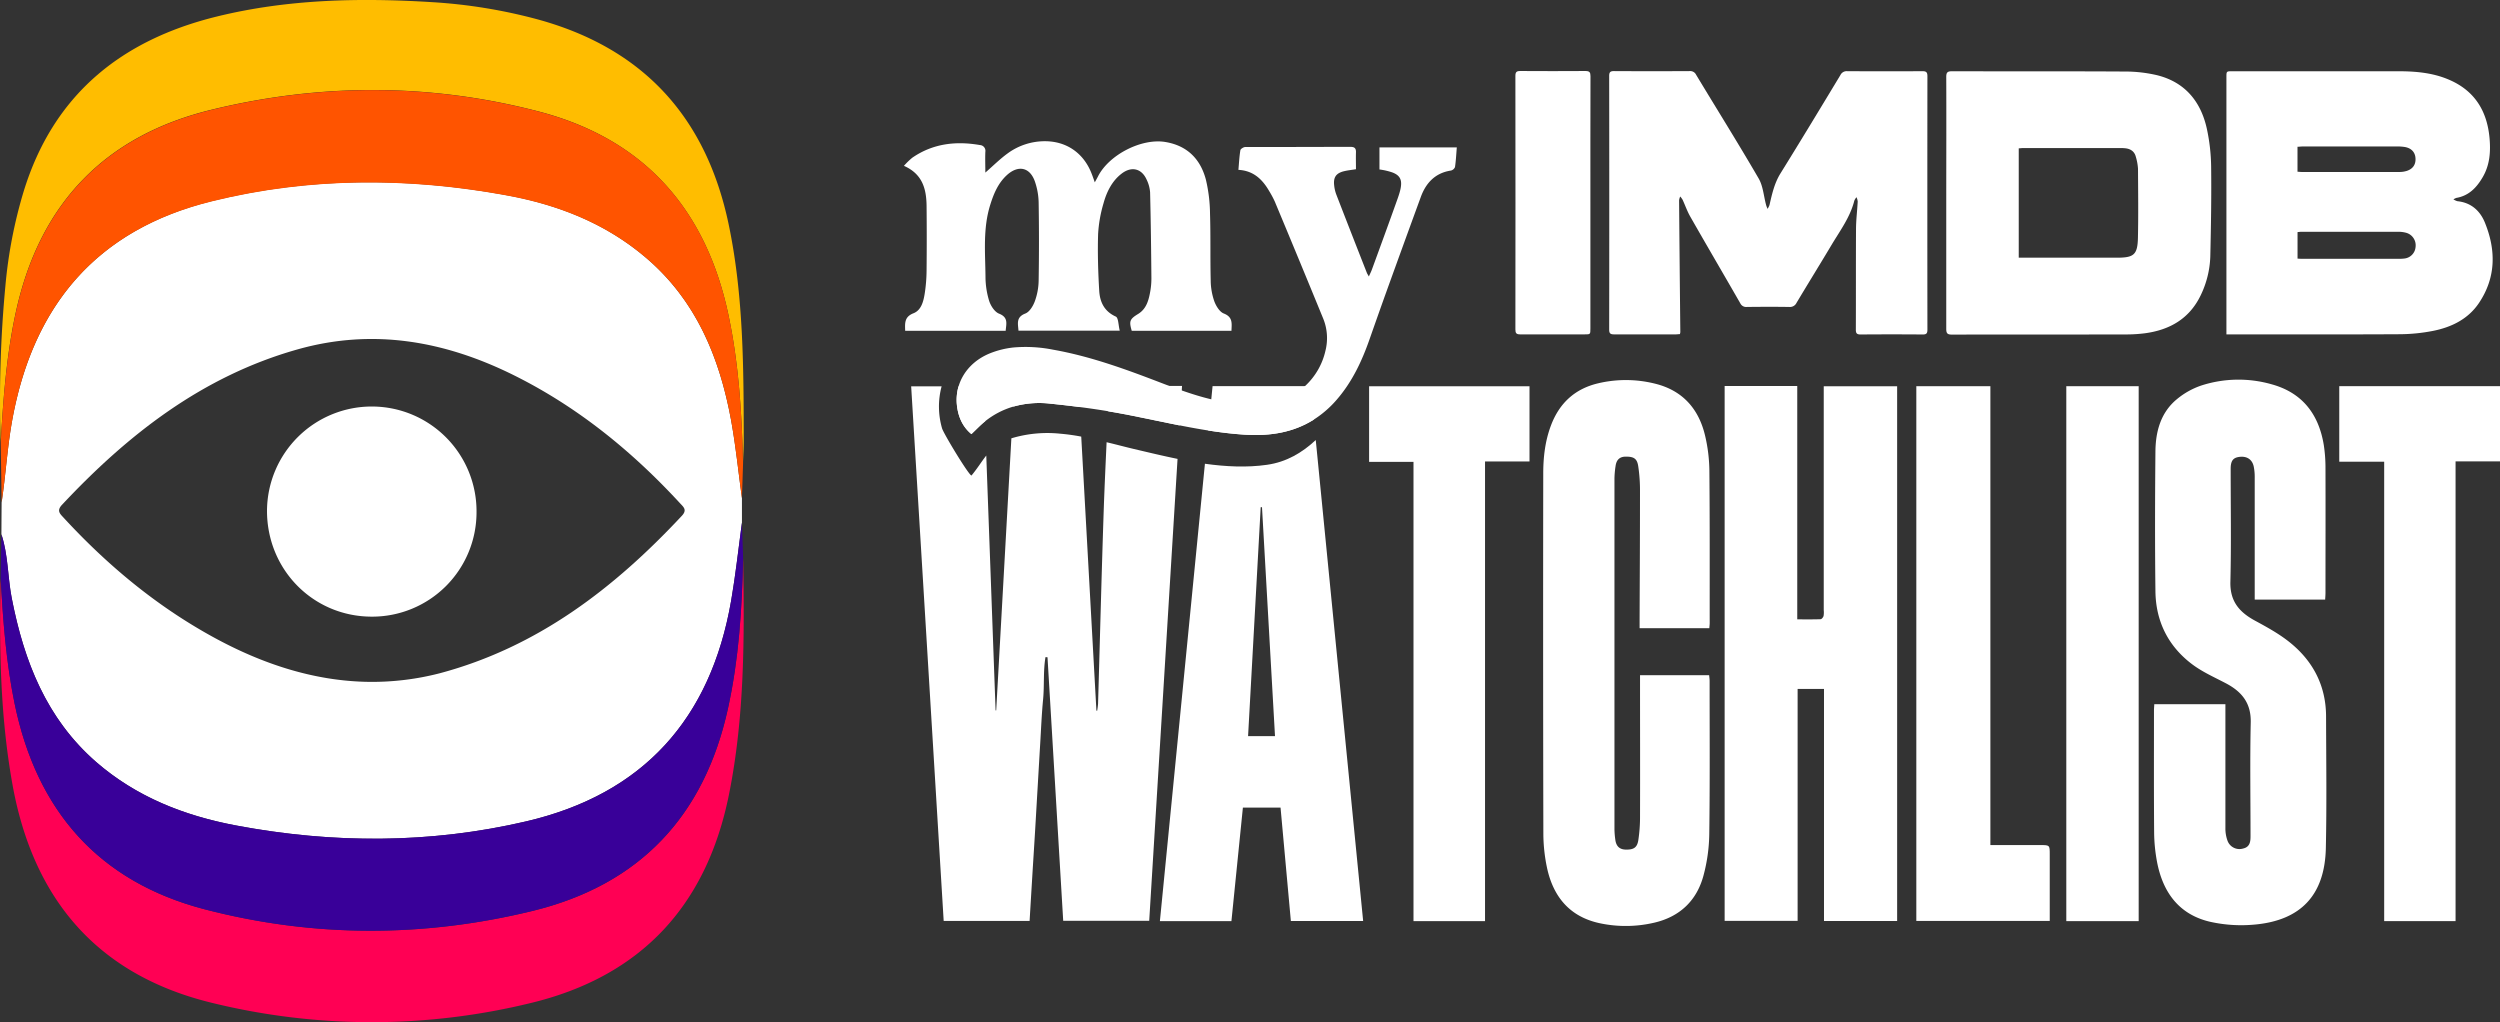 <svg xmlns="http://www.w3.org/2000/svg" viewBox="0 0 1153.33 471.57"><rect x="0" y="0" width="1153.33" height="471.57" fill="#333333" stroke="none"/><defs><style>.cls-1{fill:#fff;}.cls-2{fill:#ff0054;}.cls-3{fill:#ffbd00;}.cls-4{fill:#ff5400;}.cls-5{fill:#390099;}</style></defs><g id="Layer_2" data-name="Layer 2"><g id="Layer_1-2" data-name="Layer 1"><path class="cls-1" d="M775,154.15c-.72,0-1.33.11-1.94.11-9.47,0-19,0-28.42,0-1.69,0-2.27-.42-2.27-2.2q.08-58.5,0-117c0-1.7.45-2.27,2.22-2.26q17.45.1,34.89,0a3,3,0,0,1,3,1.71c9.65,16,19.53,31.79,28.9,47.92,2,3.52,2.28,8.07,3.38,12.15.16.61.44,1.19.66,1.78a8.39,8.39,0,0,0,.91-1.79c1.14-5,2.25-10,5-14.48C830.7,65,839.87,49.82,849.05,34.62a3.19,3.19,0,0,1,3.14-1.78c11.56.06,23.12.08,34.68,0,1.91,0,2.31.62,2.31,2.39q-.07,58.41,0,116.8c0,1.66-.36,2.3-2.17,2.28q-14.31-.12-28.62,0c-1.74,0-2.24-.5-2.23-2.23.06-15.39,0-30.79.08-46.18,0-4.3.56-8.61.78-12.92a6.32,6.32,0,0,0-.56-2,5.87,5.87,0,0,0-1,1.59c-1.92,7.66-6.62,13.9-10.56,20.51-5.32,8.91-10.78,17.73-16.1,26.63a3.34,3.34,0,0,1-3.3,1.9c-6.55-.1-13.09-.08-19.64,0a3,3,0,0,1-3-1.67c-7.66-13.34-15.44-26.61-23.08-40-1.41-2.46-2.34-5.19-3.54-7.78a8.88,8.88,0,0,0-1.11-1.51,6.26,6.26,0,0,0-.51,1.79q.25,30.39.57,60.78C775.17,153.48,775.1,153.69,775,154.15Z"/><path class="cls-1" d="M1146.36,102.69c-2.24-5.5-6.39-9.23-12.7-9.87a7.33,7.33,0,0,1-1.81-.85,7.33,7.33,0,0,1,1.34-.67c5.82-1,9.39-4.8,12.18-9.6,3.19-5.48,3.68-11.44,3.17-17.59-1.07-13-7-22.55-19.33-27.59-7.28-3-15-3.64-22.73-3.65h-76.65c-2.7,0-2.71,0-2.71,2.75V154.26h2.5c25.83,0,51.65.08,77.48-.07a82,82,0,0,0,15.32-1.54c8.55-1.7,16.24-5.45,21.23-12.91C1151.51,128,1151.53,115.39,1146.36,102.69Zm-37.28,16.59a20.33,20.33,0,0,1-2.71.12H1062.1c-.68,0-1.35-.05-2.17-.09V107.05c.63,0,1.17-.12,1.71-.12q22.33,0,44.68,0a13.62,13.62,0,0,1,3.71.46,6,6,0,0,1,4.35,6.56A5.81,5.81,0,0,1,1109.08,119.28Zm1.21-40.43a11.37,11.37,0,0,1-3.49.49q-22.44,0-44.89,0c-.61,0-1.22-.08-2-.12V67.71c.79,0,1.53-.13,2.26-.13q21.93,0,43.85,0a18.08,18.08,0,0,1,3.53.26c3,.57,4.65,2.47,4.8,5.23S1113.22,77.91,1110.29,78.85Z"/><path class="cls-1" d="M1020.07,76.9a87.42,87.42,0,0,0-2-17.59c-2.79-12.59-10.16-21.46-23-24.63A64.55,64.55,0,0,0,980.15,33c-26.54-.16-53.07-.05-79.61-.13-2.12,0-2.68.54-2.67,2.67.08,19.36,0,38.72,0,58.08s0,38.72,0,58.09c0,2.13.56,2.66,2.67,2.65,26.61-.07,53.21,0,79.82-.07a70.05,70.05,0,0,0,9.16-.54c11.48-1.54,20.54-6.74,25.73-17.52a44.23,44.23,0,0,0,4.44-18.14C1020,104.33,1020.24,90.61,1020.07,76.9ZM986.3,109.6c-.17,7.91-1.84,9.28-9.66,9.28H931.31V68.43c.68,0,1.34-.13,2-.13h44.9a19.51,19.51,0,0,1,2.29.11c2.45.27,4.21,1.48,4.83,3.93a24.47,24.47,0,0,1,1,5.53C986.39,88.44,986.53,99,986.3,109.6Z"/><path class="cls-1" d="M733.7,93.7v57.86c0,2.7,0,2.7-2.73,2.7-9.88,0-19.77,0-29.66,0-1.76,0-2.21-.55-2.21-2.26q.07-58.48,0-117c0-1.74.52-2.25,2.25-2.24q15,.1,30.07,0c1.9,0,2.32.61,2.32,2.39C733.68,54.71,733.7,74.21,733.7,93.7Z"/><path class="cls-1" d="M467.48,187.58c.18-3.14.35-6.27.53-9.41H497.6q.27,4.82.53,9.62c-4.59-.6-9.19-1.12-13.79-1.59A43.74,43.74,0,0,0,467.48,187.58Z"/><path class="cls-1" d="M441.43,186.76a22.41,22.41,0,0,1,.79-8.53h11.66q.3,8.07.59,16.13c-2.16,1.73-4.07,3.78-6.33,5.91C444,196.87,442,192.15,441.43,186.76Z"/><path class="cls-1" d="M543.24,211.7q-6.54,106.6-13.07,213.09H490.49l-7.24-121.57-.93-.07c-1.09,6.45-.48,13.08-1.11,19.58-.65,6.76-.92,13.55-1.33,20.33s-.8,13.77-1.21,20.65-.78,13.57-1.19,20.35-.85,13.56-1.26,20.34-.82,13.52-1.23,20.45H435.35q-7.47-123.12-15-246.62h14.05a36.08,36.08,0,0,0,.21,19.41c.8,2.61,12.9,22.55,13.61,21.69,2.81-3.41,4.66-6.5,6.78-9.17q2.16,58.77,4.3,117.56l.28,0q3.51-62.7,7-125.51a57.38,57.38,0,0,1,22.46-2.14,94.42,94.42,0,0,1,9.77,1.35q3.51,63.27,7,126.4l.34.1a32.44,32.44,0,0,0,.42-3.23c.86-29.26,1.58-58.53,2.56-87.79.37-11,.87-21.93,1.38-32.89,4.22,1,8.44,2.14,12.66,3.14C529.72,208.69,536.43,210.31,543.24,211.7Z"/><path class="cls-1" d="M545.31,178c0,.73-.09,1.46-.13,2.19-.08,1.24-.16,2.48-.23,3.72q-.39,6.19-.76,12.37c-7.7-1.52-15.37-3.22-23.08-4.73-3.27-.64-6.56-1.24-9.86-1.78.13-2.84.25-5.67.36-8.51.1-2.56.88-3.37,3.51-3.32,4.62.07,9.24.09,13.92.09l10.14,0h6.13Z"/><path class="cls-1" d="M795.63,178.07h33.5V285.73c3.86,0,7.32.06,10.77-.07.49,0,1.2-.89,1.37-1.49a10,10,0,0,0,.08-2.68V178.19h33.86v246.7H841.47V317.83H829.3v107H795.63Z"/><path class="cls-1" d="M993.84,324.86h32.81v3.59c0,17.88,0,35.77,0,53.65a16.42,16.42,0,0,0,1,5.82,5.85,5.85,0,0,0,7.1,3.55c3.17-.7,3.5-3.06,3.49-5.75,0-17.48-.29-35,.1-52.45.2-8.9-4.1-14.15-11.38-18-5.28-2.78-10.86-5.23-15.59-8.78-11.14-8.36-16.87-19.93-17-33.82-.26-21.48-.2-43,0-64.45.09-9.14,2.42-17.81,9.75-23.94a35.34,35.34,0,0,1,11.62-6.5,55.74,55.74,0,0,1,32.21-.5c14.34,3.93,21.86,14,24.12,28.24a68.94,68.94,0,0,1,.75,10.45c.07,19.18,0,38.37,0,57.55,0,1-.09,1.94-.15,3.09h-32.5v-3.71q0-26.24,0-52.46a23.9,23.9,0,0,0-.48-5.35c-.74-3.2-3.21-4.73-6.53-4.32-3,.36-4.08,1.84-4.08,5.53,0,17.38.3,34.78-.13,52.15-.22,9,4.18,14,11.42,17.91,5.42,2.94,10.92,5.95,15.72,9.77,11,8.74,17,20.25,17,34.5.06,20.18.33,40.37-.1,60.54q-.69,32.52-33,35.38a65.81,65.81,0,0,1-20.48-1.32c-14.34-3.36-21.77-13.68-24.41-27.66a76.7,76.7,0,0,1-1.33-13.69c-.15-18.88-.07-37.77-.07-56.65C993.74,326.55,993.8,325.87,993.84,324.86Z"/><path class="cls-1" d="M788.57,289.8H756.4c0-1.27,0-2.42,0-3.56.07-19.89.19-39.77.18-59.66a74.12,74.12,0,0,0-.83-11.62c-.54-3.47-2.13-4.32-5.72-4.3-3,0-4.35,1.65-4.72,4.36a43.13,43.13,0,0,0-.51,5.66q0,80.94,0,161.88a38.18,38.18,0,0,0,.39,4.77c.35,2.84,1.77,4.57,4.86,4.62,3.53.07,5.2-.87,5.75-4.29a71.23,71.23,0,0,0,.8-11c.07-20.49,0-41,0-61.46v-3.72h31.88c.08.92.22,1.78.22,2.64,0,23.59.16,47.17-.16,70.75a78,78,0,0,1-2.63,18.91c-3.13,11.8-11.05,19.23-23,21.94a57.56,57.56,0,0,1-25,.17c-13.81-3-21.36-12.24-24.22-25.54A77.33,77.33,0,0,1,712,384.28q-.18-82.87-.05-165.77c0-7.63.86-15.15,3.61-22.37,3.88-10.19,11-16.76,21.63-19.29a55.44,55.44,0,0,1,26.15.1c13,3.14,20.54,11.82,23.4,24.58A73.66,73.66,0,0,1,788.59,217c.22,23.48.13,47,.15,70.44C788.74,288.09,788.64,288.78,788.57,289.8Z"/><path class="cls-1" d="M604.67,179.35l-.12-1.22H559.4l-.6,6.09-.36,3.67c-.35,3.57-.71,7.14-1.06,10.71,5.59.88,11.21,1.57,16.9,1.93,11.94.77,22.59-1.14,31.79-6.94Q605.38,186.48,604.67,179.35ZM607,203c-6.22,5.81-13.51,10.16-22.52,11.43-9.31,1.33-19,.85-28.61-.49q-10.39,105.51-20.77,211h33q2.65-26.32,5.29-52.37h17.37c1.6,17.6,3.18,35,4.76,52.33h33.35Q617.92,313.76,607,203ZM575.78,339.59q2.93-52.9,5.82-105.6l.6,0c2,35.12,4,70.23,6,105.62Z"/><path class="cls-1" d="M685.09,424.94h-33V213.08H631.61V178.19h74v34.69H685.09Z"/><path class="cls-1" d="M1132.83,424.94H1099.9V213h-20.72V178.15h74.15v34.7h-20.5Z"/><path class="cls-1" d="M918.23,389.86h23c4.38,0,4.38,0,4.38,4.3q0,13.65,0,27.28v3.41H884.06V178.16h34.17Z"/><path class="cls-1" d="M986.64,424.94H953.25V178.18h33.39Z"/><path class="cls-1" d="M568.11,152.61h-46c-1.31-4.46-.94-5.41,3-7.81,3.54-2.19,4.67-5.8,5.39-9.55a34.81,34.81,0,0,0,.68-6.75c-.11-13.25-.28-26.5-.6-39.75a16.07,16.07,0,0,0-1.6-5.88c-2.28-5.11-6.88-6.25-11.38-2.89s-7.05,8.47-8.51,13.8a61.74,61.74,0,0,0-2.5,14.26c-.26,8.71,0,17.46.52,26.16.31,5.1,2.3,9.43,7.63,11.84,1.25.57,1.19,4,1.84,6.52H469.86c-.21-3.24-1.23-6.22,3.17-7.93,1.93-.74,3.56-3.46,4.37-5.64a29.29,29.29,0,0,0,1.76-9.46q.3-18.12,0-36.23a31.62,31.62,0,0,0-1.6-9.18c-2.24-7-7.82-8.22-13.2-3.2-4,3.74-6,8.63-7.57,13.71-3.37,10.84-2.25,22-2.15,33.08a38.2,38.2,0,0,0,1.69,11.1c.72,2.27,2.53,5.08,4.55,5.88,4.43,1.75,3.32,4.72,3.07,7.91H417.59c-.12-3.51-.4-6.44,3.84-8.09,3.54-1.39,4.56-5.36,5.14-8.89a72.82,72.82,0,0,0,.89-10.94q.15-14.88,0-29.76c-.1-7.7-1.86-14.64-10.45-18.41a33.13,33.13,0,0,1,3.86-3.75c9.52-6.57,20.09-7.77,31.22-5.84a2.67,2.67,0,0,1,2.48,3.13c-.13,3.2,0,6.41,0,9.57,3.59-3.12,6.82-6.37,10.49-9a29,29,0,0,1,17-5.47c9.79,0,17.6,5.28,21.35,14.47.52,1.29,1,2.61,1.65,4.5.64-1.18,1.08-1.93,1.47-2.71,5.05-10,20.06-17.72,31.05-15.91,10.08,1.65,16.22,7.84,18.73,17.36a70.7,70.7,0,0,1,1.91,15.65c.32,10.34.06,20.7.32,31.05A29.84,29.84,0,0,0,560.2,139c.81,2.18,2.45,4.88,4.38,5.63C568.84,146.29,568.23,149.26,568.11,152.61Z"/><path class="cls-1" d="M672.07,68c-.26,3.16-.4,6.13-.83,9.06a2.72,2.72,0,0,1-1.91,1.63c-7.25,1.11-11.51,5.73-13.86,12.17Q647,114,638.6,137.32q-3.42,9.59-6.78,19.18c-3.56,10.18-8.06,19.74-15.18,27.93a47.55,47.55,0,0,1-10.57,9.16c-9.2,5.8-19.85,7.71-31.79,6.94-5.69-.36-11.31-1.05-16.9-1.93-4.41-.69-8.81-1.5-13.19-2.37-7.7-1.52-15.37-3.22-23.08-4.73-3.27-.64-6.56-1.24-9.86-1.78q-6.54-1.08-13.12-1.93c-4.59-.6-9.19-1.12-13.79-1.59a43.74,43.74,0,0,0-16.86,1.38,37.76,37.76,0,0,0-13,6.76l0,0c-2.16,1.73-4.07,3.78-6.33,5.91-4.12-3.4-6.18-8.12-6.71-13.51a22.41,22.41,0,0,1,.79-8.53c2-6.71,7.15-12.27,14.54-15.24a40.67,40.67,0,0,1,10.72-2.66,64.81,64.81,0,0,1,18.28,1c17.29,3.06,33.67,9.07,50,15.35,1.15.44,2.29.88,3.44,1.3h0c2,.76,4,1.48,6,2.18,4.48,1.56,9,3,13.62,4.08a98,98,0,0,0,16.2,2.67c10.57.79,20.14-2.49,27-8.76a31.69,31.69,0,0,0,9.46-16.4,23.85,23.85,0,0,0-1-14.63Q599.39,120,588.11,93a44.17,44.17,0,0,0-2.59-4.84c-3.12-5.39-7.23-9.42-14.2-9.8.28-3.15.42-6.15.91-9.08.11-.62,1.52-1.47,2.33-1.47l6.29,0c11.08,0,22.15,0,33.23-.05h9c1.8,0,2.53.66,2.47,2.47-.08,2.57,0,5.14,0,7.84-2.06.33-3.86.51-5.6.94a9.19,9.19,0,0,0-1.37.44c-2.49,1-3.43,2.81-3.1,5.91a17,17,0,0,0,1,4.39q7,18.09,14.1,36.13c.15.38.4.73.92,1.67.59-1.34,1.05-2.23,1.39-3.16,4-10.94,8-21.86,11.9-32.82,2.53-7.08,2.28-10.2-2.4-12a30.5,30.5,0,0,0-6-1.39V68Z"/><path class="cls-1" d="M337.26,193.82c-5.33-29-16.2-55.34-39.34-75C279.38,103,257.41,94.41,233.81,90.08c-45.5-8.37-91-8.44-136.09,2.7C44.33,106,15,141.23,5.51,194.51c-2.19,12.38-2.88,24.9-4.76,37.3q-.06,7.35-.1,14.68c3.16,9.6,2.88,19.76,4.79,29.57,5.66,29,16,55.49,38.9,75.45,18.57,16.16,40.73,24.82,64.55,29.3,44.69,8.41,89.44,8.46,133.82-1.88,54.13-12.63,85.13-47.39,94.57-101.76,2.07-11.95,3.36-24,5-36.05V229.83C340.64,217.83,339.44,205.73,337.26,193.82Zm-22.63,44.06c-31.28,33.51-66.67,60.71-111.85,72.74a124.79,124.79,0,0,1-32.37,3.95c-25.2-.27-49.42-8.2-72.29-20.79C72,279.43,49.48,260.67,29.36,238.85c-1.72-1.87-3.34-3.22-.73-6,30.45-32.49,64.73-59.2,108.38-71.59,35.12-10,68.49-3.93,100.54,12.09,29.31,14.65,54.24,35,76.34,59C315.44,234,317,235.29,314.63,237.88Z"/><path class="cls-2" d="M342.82,257.47c.65,36.5.72,73-6.51,109-10.28,51.24-40.48,83.88-91.23,96.2a309,309,0,0,1-147,.05c-53.13-12.81-82.87-47.89-92.36-101C.1,330.35-.42,298.65.32,266.88c1.07,19.33,2.51,38.61,6.42,57.65,10.15,49.42,38.73,82.22,87.83,95,50.11,13,100.75,13,151.06.72,49.47-12.06,79.31-43.77,90.22-93.43C340.87,304,342.31,280.77,342.82,257.47Z"/><path class="cls-3" d="M.33,204.12a565.42,565.42,0,0,1,2.16-72.23,216.83,216.83,0,0,1,8.44-43.63C24.61,43.8,55.75,18.55,99.85,7.67,132.64-.42,166-1.08,199.43,1a242.65,242.65,0,0,1,48.11,7.81c49,13.24,78.18,45.05,88.58,94.53,6.93,33,6.93,66.36,7,99.77,0,3.49-.23,7-.35,10.49-.54-22.88-1.93-45.66-6.68-68.15-10.32-48.91-38.86-81.26-87.45-94-50.12-13.1-100.77-13.1-151.08-.84-48.88,11.92-78.88,42.9-90,92.19C3,163.07,1.51,183.56.33,204.12Z"/><path class="cls-4" d="M.33,204.12c1.18-20.56,2.7-41.05,7.26-61.26,11.12-49.29,41.12-80.27,90-92.19,50.31-12.26,101-12.26,151.08.84,48.59,12.69,77.13,45,87.45,94,4.75,22.49,6.14,45.27,6.68,68.15q-.26,8.1-.52,16.22c-1.65-12-2.85-24.1-5-36-5.32-29-16.18-55.34-39.33-75-18.55-15.79-40.51-24.36-64.11-28.7-45.5-8.36-91-8.44-136.08,2.71C44.33,106,15,141.23,5.52,194.51c-2.2,12.38-2.9,24.91-4.77,37.3Z"/><path class="cls-5" d="M342.82,257.47c-.51,23.3-1.95,46.51-7,69.35-10.91,49.66-40.75,81.37-90.22,93.43-50.31,12.27-100.95,12.31-151.06-.72-49.1-12.78-77.68-45.58-87.83-95-3.91-19-5.35-38.32-6.42-57.65L.65,246.5c3.16,9.59,2.88,19.75,4.8,29.57,5.65,29,16,55.48,38.89,75.44,18.58,16.15,40.73,24.81,64.55,29.3,44.69,8.41,89.44,8.46,133.82-1.89,54.13-12.62,85.13-47.38,94.57-101.75,2.07-11.95,3.35-24,5-36.05Z"/><path class="cls-1" d="M219.84,236.26a48.15,48.15,0,0,1-48.39,48.22c-27-.05-48.37-21.72-48.27-49a48.33,48.33,0,0,1,96.66.78Z"/></g></g></svg>